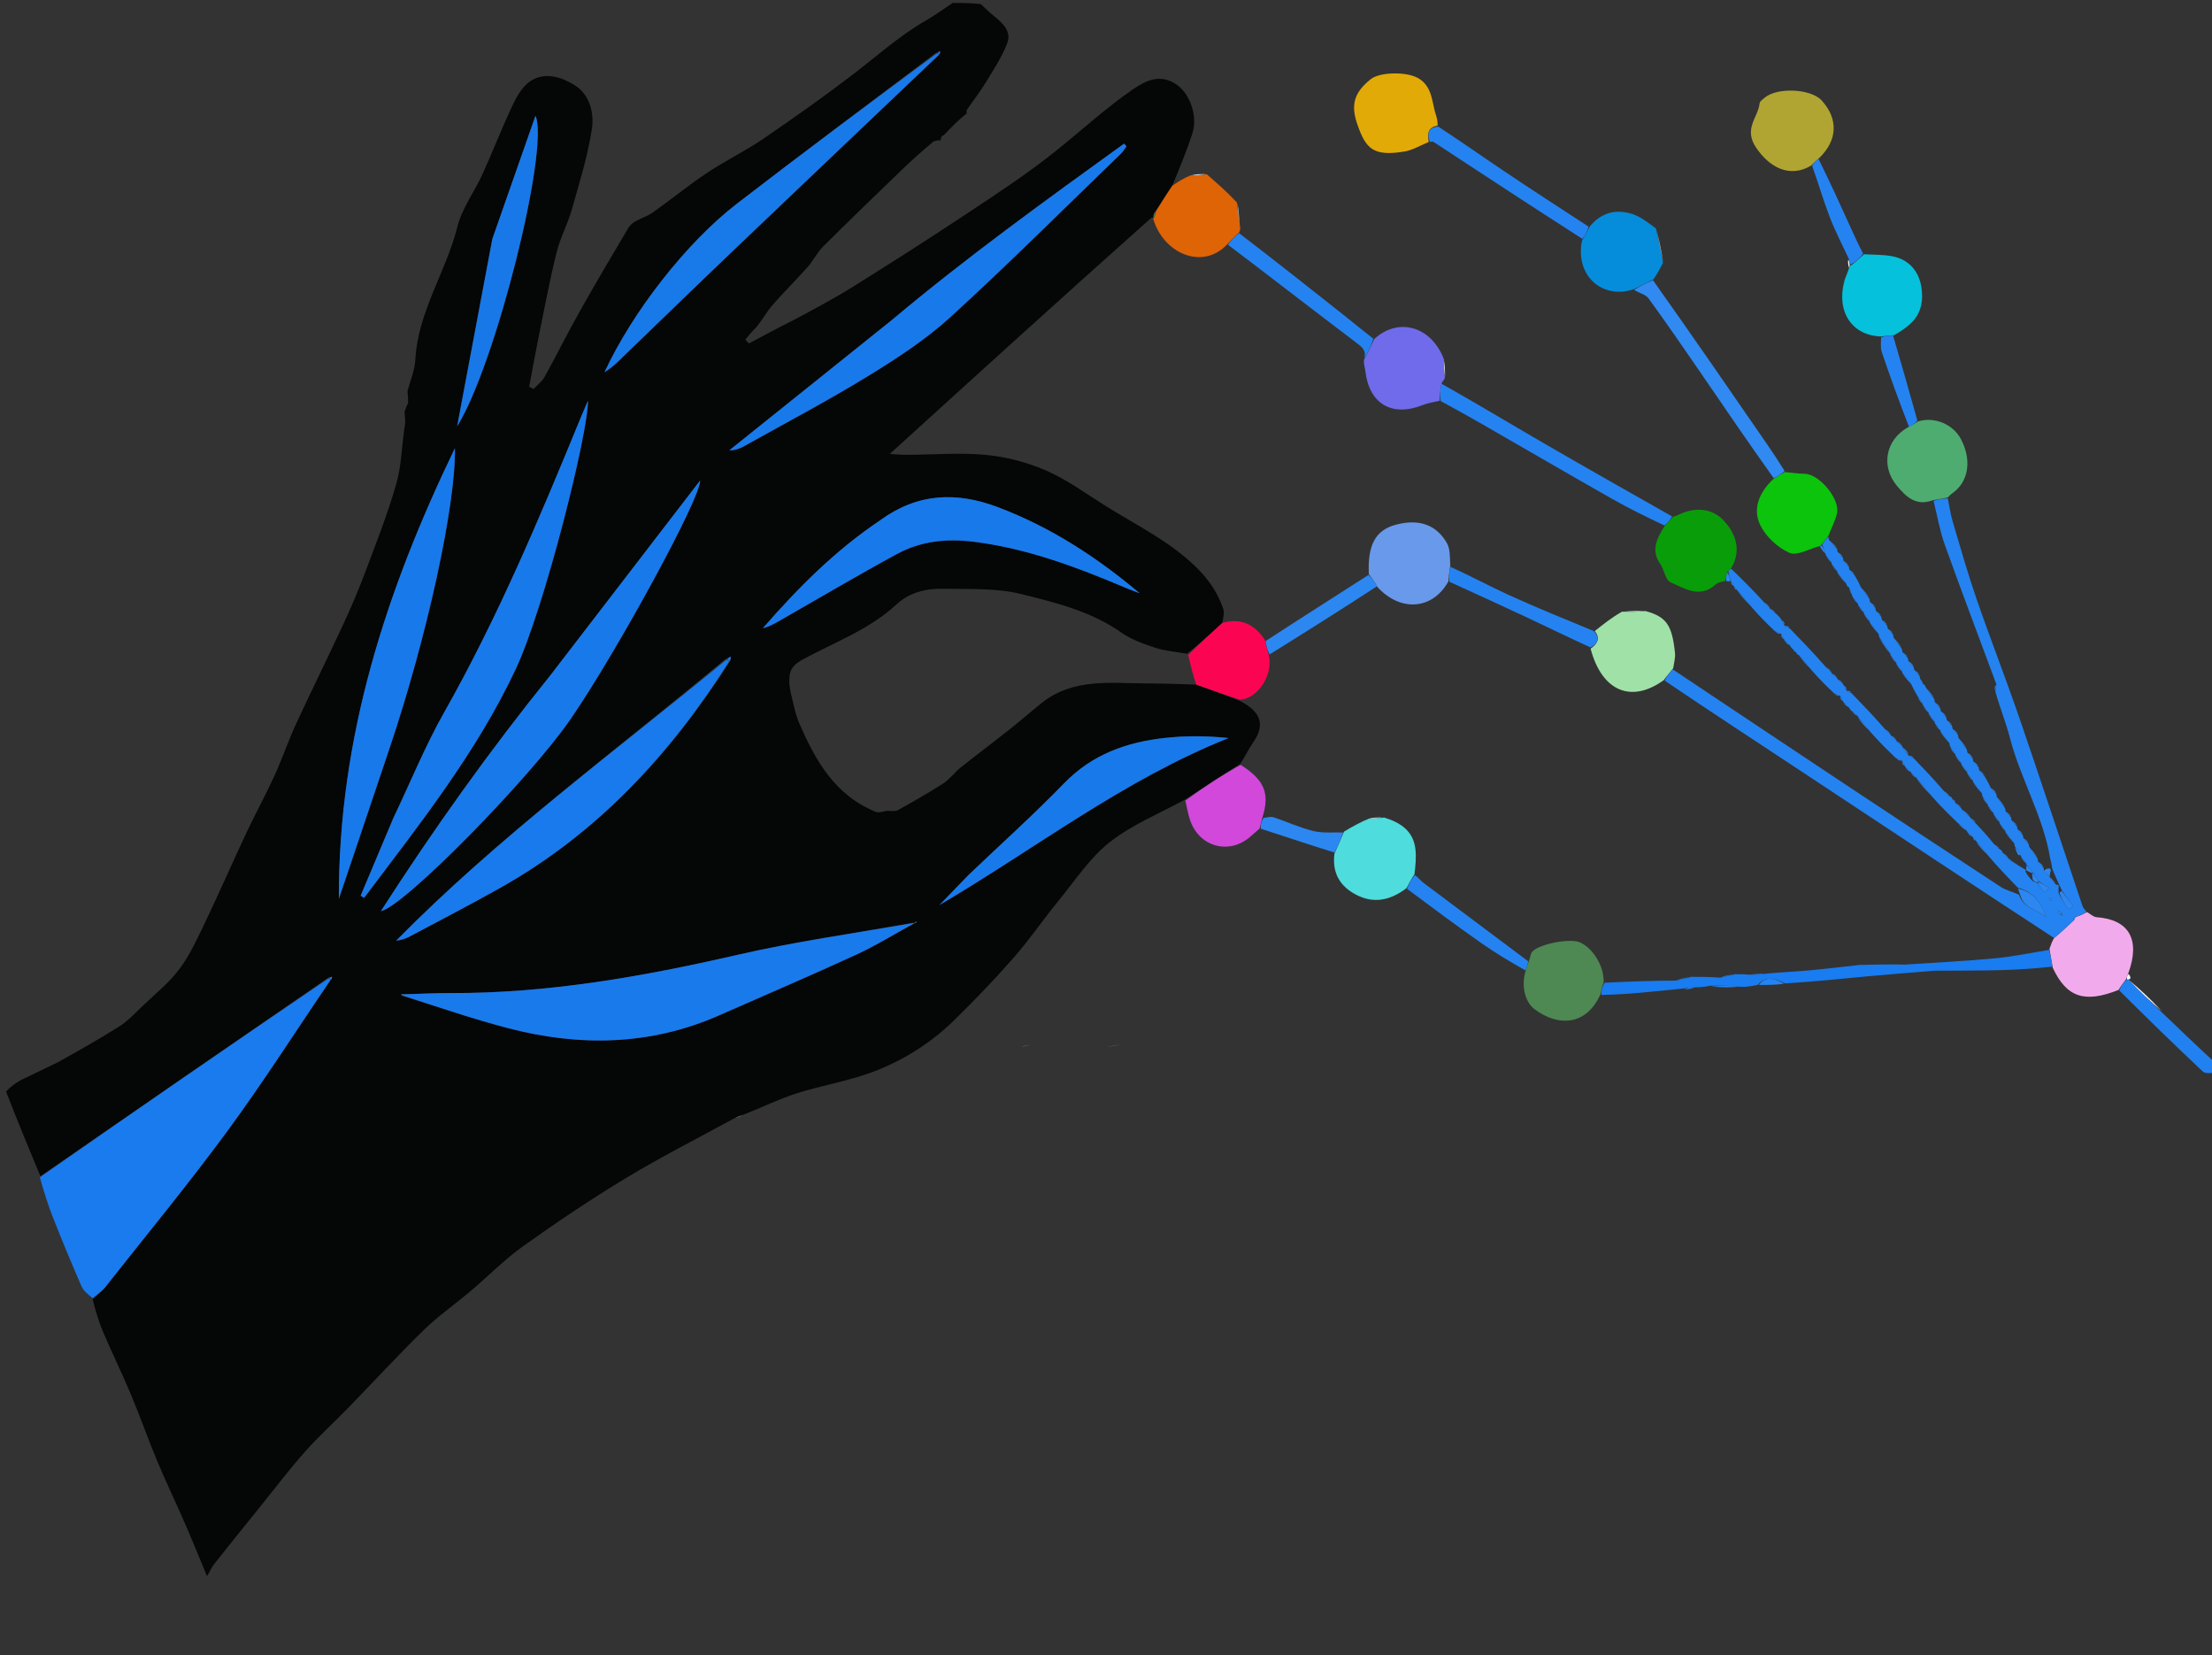 <svg width="750" height="561" viewBox="0 0 750 561" fill="none" xmlns="http://www.w3.org/2000/svg">
<rect x="0" y="0" width="750" height="561" fill="#333333" stroke="none"/>
<g clip-path="url(#clip0_1_2)">
<path d="M401.842 270.988C393.254 275.71 383.909 279.469 376.302 285.441C369.507 290.777 364.519 298.465 358.94 305.283C353.733 311.646 349.081 318.479 343.669 324.652C337.18 332.054 330.339 339.176 323.292 346.05C315.421 353.727 306.083 359.531 295.872 363.371C287.525 366.509 278.544 367.916 270.02 370.642C264.073 372.544 258.424 375.378 251.966 377.889C250.562 378.321 249.833 378.66 249.104 379C236.851 385.704 224.362 392.017 212.411 399.223C200.464 406.426 188.856 414.241 177.489 422.336C171.075 426.903 165.49 432.624 159.452 437.731C154.228 442.149 148.555 446.091 143.675 450.853C134.844 459.472 126.482 468.569 117.874 477.418C113.088 482.339 107.968 486.954 103.421 492.081C98.17 498.001 93.373 504.325 88.399 510.49C83.125 517.026 77.856 523.567 72.636 530.146C71.835 531.154 71.307 532.379 70.194 534.293C67.558 527.971 65.215 522.157 62.715 516.412C59.629 509.321 56.27 502.346 53.288 495.212C50.188 487.794 47.534 480.189 44.428 472.774C41.492 465.76 38.132 458.925 35.135 451.935C33.591 448.334 32.434 444.567 31.427 440.417C33.084 438.734 34.613 437.664 35.721 436.261C49.642 418.63 63.953 401.284 77.245 383.188C89.443 366.581 100.524 349.153 112.333 331.962C112.572 331.586 112.574 331.333 112.576 331.081C112.216 331.165 111.856 331.249 111.185 331.487C78.48 353.992 46.087 376.344 13.694 398.697C9.817 389.374 5.939 380.051 2.06 370.024C3.662 368.237 5.266 367.153 7.214 366.055C11.469 364.058 15.38 362.076 19.64 360.075C26.846 356.026 33.807 352.157 40.513 347.889C43.35 346.083 45.725 343.512 48.182 341.155C52.535 336.981 57.38 333.141 60.925 328.352C64.608 323.376 67.204 317.541 69.902 311.903C74.597 302.091 78.929 292.107 83.558 282.263C86.596 275.802 90.05 269.534 93.02 263.043C95.672 257.249 97.716 251.176 100.383 245.39C105.515 234.257 110.979 223.278 116.141 212.158C118.825 206.377 121.364 200.51 123.605 194.545C127.42 184.387 131.451 174.263 134.409 163.845C136.225 157.448 136.214 150.532 137.349 143.704C137.456 142.325 137.238 141.09 137.177 139.57C137.564 138.47 137.794 137.655 138.35 136.697C138.457 135.327 138.238 134.1 138.165 132.58C139.179 128.852 140.632 125.447 140.815 121.974C141.679 105.67 151.258 92.172 155.101 76.805C156.664 70.558 160.883 65.007 163.609 59.01C167.194 51.124 170.293 43.013 174.025 35.201C175.464 32.189 177.535 28.833 180.258 27.222C185.042 24.392 190.465 26.156 194.76 28.826C200.089 32.138 201.515 38.416 200.657 43.907C199.216 53.133 196.396 62.164 193.83 71.185C192.448 76.048 189.947 80.608 188.733 85.499C186.462 94.647 184.718 103.927 182.836 113.169C181.62 119.139 180.546 125.137 179.408 131.123C179.917 131.368 180.425 131.612 180.933 131.856C182.187 130.509 183.774 129.346 184.638 127.784C188.689 120.465 192.401 112.957 196.499 105.667C201.853 96.144 207.437 86.749 212.987 77.338C213.519 76.437 214.408 75.622 215.321 75.096C217.279 73.968 219.537 73.303 221.36 72.009C227.547 67.618 233.439 62.798 239.744 58.593C245.847 54.523 252.528 51.313 258.585 47.184C268.997 40.086 279.305 32.806 289.309 25.148C297.425 18.936 305.02 12.056 313.954 6.938C317.078 5.148 319.991 2.99 323 1C326.031 1 329.061 1 332.532 1.374C334.234 2.917 335.426 4.172 336.77 5.237C339.84 7.666 343.069 10.546 341.52 14.618C339.676 19.462 336.685 23.896 333.968 28.373C332.162 31.351 329.966 34.093 327.783 37.3C327.681 38.089 327.742 38.519 327.88 38.952C327.957 38.957 327.948 38.803 327.646 38.517C324.87 40.778 322.396 43.325 319.923 45.897C319.925 45.922 319.875 45.922 319.49 45.99C319.009 46.698 318.912 47.339 318.897 47.976C318.978 47.973 318.961 47.812 318.669 47.533C317.895 47.484 317.414 47.714 316.577 47.921C312.793 51.063 309.307 54.168 305.949 57.406C296.97 66.061 287.983 74.711 279.145 83.51C277.08 85.566 275.755 88.347 273.807 90.545C269.957 94.891 265.796 98.964 261.989 103.346C260.042 105.586 258.582 108.25 256.543 110.797C255.022 112.285 253.859 113.698 252.696 115.11C253.108 115.547 253.519 115.984 253.931 116.421C259.107 113.65 264.282 110.878 269.807 108.122C276.54 104.49 283.053 101.049 289.281 97.152C302.041 89.169 314.749 81.094 327.287 72.768C337.581 65.932 347.984 59.161 357.625 51.466C366.464 44.412 374.788 36.713 384.14 30.275C388.784 27.077 393.506 25.041 398.8 28.575C403.571 31.761 406.179 39.496 404.252 45.367C402.32 51.252 399.94 56.991 397.468 62.963C395.427 65.978 393.675 68.823 391.544 71.847C391.088 72.672 391.011 73.319 390.916 73.954C390.9 73.941 390.858 73.927 390.523 73.687C360.915 100.049 331.642 126.651 301.669 153.89C304.056 154.011 305.772 154.18 307.487 154.173C316.479 154.135 325.538 153.36 334.442 154.211C341.347 154.871 348.405 156.754 354.766 159.533C361.721 162.572 368.009 167.176 374.486 171.259C383.964 177.233 394.004 182.127 402.702 189.61C408.409 194.52 412.465 199.659 414.775 206.477C415.215 207.776 414.701 209.397 414.453 211.136C410.474 214.81 406.67 218.217 402.532 221.593C398.683 220.931 395.045 220.674 391.683 219.574C387.712 218.274 383.586 216.803 380.216 214.428C369.899 207.16 357.866 204.246 346.084 201.33C337.796 199.279 328.826 199.774 320.15 199.576C314.253 199.44 308.512 200.657 303.941 204.891C294.818 213.342 283.211 217.604 272.515 223.358C269.437 225.013 267.686 226.599 267.639 230.179C267.527 231.516 267.756 232.747 267.996 234.335C268.97 238.165 269.548 241.806 270.967 245.083C276.485 257.825 283.108 269.716 297.283 275.327C298.267 275.427 299.144 275.22 300.336 274.897C301.891 274.763 303.373 275.185 304.332 274.658C309.59 271.767 314.814 268.788 319.851 265.532C322.043 264.114 323.647 261.821 325.714 260.171C331.198 255.794 336.823 251.593 342.325 247.239C345.984 244.343 349.488 241.252 353.133 238.338C363.951 229.69 376.767 231.647 389.195 231.667C394.555 231.676 399.914 231.883 405.613 232.067C410.651 233.855 415.349 235.576 420.333 237.56C427.695 241.276 429.013 245.82 424.867 251.712C423.286 253.959 422.162 256.528 420.473 258.959C414.025 262.975 407.933 266.982 401.842 270.988ZM317.186 18.01C294.744 34.993 272.196 51.837 249.896 69.004C232.786 82.176 214.401 105.743 204.958 126.181C206.587 125.173 208.073 123.989 209.435 122.678C222.274 110.325 235.038 97.894 247.926 85.593C271.41 63.178 294.964 40.837 318.801 18.051C318.758 17.803 318.715 17.555 318.671 17.307C318.399 17.486 318.126 17.666 317.186 18.01ZM245.784 223.542C208.286 254.863 168.802 283.858 134.314 318.859C135.986 318.662 137.511 318.191 138.895 317.455C149.167 311.992 159.506 306.644 169.648 300.945C202.515 282.475 227.281 255.763 247.697 223.885C247.728 223.437 247.76 222.99 247.791 222.543C247.321 222.77 246.851 222.996 245.784 223.542ZM309.151 312.831C289.387 316.397 269.45 319.208 249.899 323.699C217.905 331.048 185.793 336.718 152.85 336.628C147.216 336.613 141.581 336.931 135.878 336.948L135.8 336.882C135.8 336.882 136.007 337.031 136.413 337.617C148.319 341.27 160.117 345.337 172.155 348.487C196.48 354.852 220.546 354.456 243.936 344.133C259.438 337.291 275.026 330.636 290.417 323.553C297.128 320.464 303.444 316.514 310.311 312.921C310.498 312.794 310.685 312.668 310.872 312.542C310.751 312.499 310.564 312.385 310.52 312.426C310.327 312.603 310.176 312.824 309.151 312.831ZM186.53 229.013C165.961 254.505 146.96 281.118 129.131 308.853C136.848 307.432 179.613 263.947 193.594 243.564C209.223 220.779 237.611 168.786 237.377 162.88C220.431 184.923 203.7 206.686 186.53 229.013ZM133.193 277.646C129.554 286.305 125.915 294.963 122.276 303.621C122.669 303.863 123.062 304.105 123.454 304.347C142.138 279.533 161.545 255.186 174.883 226.765C184.608 206.043 199.539 146.532 199.343 135.833C198.382 138.085 197.658 139.724 196.979 141.381C183.021 175.423 168.788 209.312 150.616 241.432C144.159 252.844 139.194 265.101 133.193 277.646ZM132.044 253.668C144.761 216.077 154.572 171.228 154.244 151.905C131.022 200.032 114.727 249.719 114.893 304.693C120.736 287.384 126.297 270.911 132.044 253.668ZM302.162 108.678C283.87 123.332 265.578 137.987 247.286 152.641C249.185 152.678 250.804 152.075 252.294 151.242C266.382 143.364 280.688 135.837 294.44 127.409C304.18 121.44 313.933 115.081 322.33 107.416C342.002 89.458 360.866 70.615 380.037 52.109C380.785 51.387 381.32 50.444 381.955 49.604C381.68 49.298 381.406 48.992 381.131 48.686C354.522 67.903 327.879 87.075 302.162 108.678ZM298.11 176.581C283.087 186.658 270.487 199.363 258.623 212.972C260.605 212.477 262.292 211.568 263.956 210.619C277.375 202.966 290.671 195.089 304.248 187.73C312.188 183.426 320.882 182.504 329.936 183.613C348.326 185.866 365.37 192.351 382.242 199.499C383.62 200.083 385.036 200.577 386.435 201.112C371.86 188.829 356.2 178.682 338.455 171.956C324.407 166.632 311.139 167.048 298.11 176.581ZM328.237 296.736C324.992 300.094 321.746 303.451 318.5 306.809C350.976 287.717 380.963 264.379 416.557 250.173C409.191 249.406 402.085 249.364 395.067 250.127C382.062 251.541 370.33 255.681 360.807 265.5C350.505 276.122 339.463 286.026 328.237 296.736ZM166.853 81.322C162.901 102.388 158.948 123.455 154.995 144.521C168.135 123.434 186.367 50.185 181.563 39.243C176.515 53.604 171.782 67.069 166.853 81.322Z" fill="#050606"/>
<path d="M732.789 342.965C738.64 348.576 744.491 354.186 750.671 359.899C751 361.067 751 362.133 751 363.6C749.599 363.758 747.733 364.01 746.868 363.197C737.432 354.329 728.152 345.295 718.574 335.754C719.17 334.107 720.021 333.011 721.169 331.997C721.668 332.044 721.87 332.01 722.073 331.977C722.073 331.977 722.007 331.993 721.952 332.319C725.528 336.086 729.159 339.525 732.789 342.965Z" fill="#2281F0"/>
<path d="M112.097 332.086C100.524 349.153 89.443 366.581 77.245 383.188C63.953 401.284 49.642 418.63 35.721 436.261C34.613 437.664 33.084 438.734 31.424 440.056C29.931 438.809 28.35 437.647 27.67 436.092C24.299 428.378 21.079 420.594 17.983 412.765C16.254 408.393 14.869 403.885 13.511 399.067C46.087 376.344 78.48 353.992 111.321 331.686C111.768 331.733 112.097 332.086 112.097 332.086Z" fill="#197BEE"/>
<path d="M476.927 301.019C471.572 305.129 465.834 306.533 459.597 303.178C454.359 300.362 451.651 295.99 452.442 289.409C453.714 286.673 454.596 284.437 455.717 281.888C458.66 280.109 461.364 278.642 464.281 277.439C465.973 277.527 467.452 277.351 469.296 277.122C475.051 278.858 479.292 281.834 479.929 287.982C480.214 290.73 479.93 293.537 479.586 296.387C478.487 297.977 477.707 299.498 476.927 301.019Z" fill="#4EDCDC"/>
<path d="M720.872 331.916C720.021 333.011 719.17 334.107 718.333 335.542C706.887 340.13 700.667 338.137 696 328.016C695.599 325.538 695.196 323.763 694.894 321.648C695.378 320.211 695.761 319.116 696.473 317.964C698.878 315.964 700.954 314.021 703.228 311.868C703.503 311.291 703.581 310.923 704.017 310.743C705.454 310.338 706.532 309.744 707.61 309.151C708.701 309.761 709.759 310.828 710.888 310.909C721.72 311.694 725.796 318.323 721.68 329.761C721.211 330.871 721.041 331.393 720.872 331.916Z" fill="#F1ABEC"/>
<path d="M542.663 336.982C537.899 347.758 528.289 348.073 520.304 342.096C517.301 339.847 515.639 334.612 517.233 329.268C517.733 327.758 517.961 326.821 518.426 325.633C518.929 324.438 518.916 323.236 519.509 322.595C521.966 319.945 532.257 318.001 535.578 319.386C540.031 321.244 544.001 327.564 543.717 333.055C543.158 334.51 542.911 335.746 542.663 336.982Z" fill="#4E8853"/>
<path d="M401.903 271.388C407.933 266.982 414.025 262.975 420.652 259.266C428.81 264.424 430.636 269.006 427.979 277.281C427.587 278.681 427.337 279.77 427.088 280.858C425.968 281.833 424.857 282.819 423.726 283.782C416.582 289.859 406.532 286.998 403.496 277.969C402.822 275.964 402.467 273.852 401.903 271.388Z" fill="#D148DB"/>
<path d="M542.925 337.261C542.911 335.746 543.158 334.51 544.127 333.116C552.579 332.694 560.311 332.428 568.295 332.4C570.029 332.148 571.511 331.658 573.371 331.123C576.849 331.106 579.948 331.134 583.298 331.399C585.034 331.148 586.519 330.66 588.335 330.228C590.122 330.247 591.577 330.21 593.293 330.414C595.354 330.491 597.155 330.326 599.303 329.988C604.067 329.544 608.494 329.376 612.9 328.981C618.605 328.469 624.293 327.775 630.447 327.086C634.942 326.961 638.979 326.909 643.447 326.91C644.545 326.968 645.213 327.015 645.876 326.971C656.074 326.292 666.289 325.796 676.462 324.84C682.607 324.261 688.685 322.963 694.794 321.988C695.196 323.763 695.599 325.538 695.926 327.661C689.947 328.302 684.047 328.704 678.14 328.856C671.024 329.039 663.903 329.008 655.962 329.049C647.678 329.681 640.216 330.334 632.754 330.987C623.771 331.867 614.787 332.748 605.313 333.353C601.748 331.725 598.691 330.598 596.007 333.83C594.269 334.204 592.532 334.578 590.306 334.514C586.53 334.088 583.243 334.1 579.957 334.113C578.539 334.394 577.121 334.675 575.101 334.657C573.308 334.591 572.117 334.825 570.926 335.059C566.26 335.524 561.598 336.026 556.928 336.444C552.352 336.853 547.768 337.178 542.925 337.261Z" fill="#197CF0"/>
<path d="M518.19 325.884C517.961 326.821 517.733 327.758 517.238 328.944C512.073 326.047 507.062 323.064 502.304 319.721C493.878 313.801 485.606 307.663 477.099 301.318C477.707 299.498 478.487 297.977 479.778 296.641C481.041 297.624 481.698 298.551 482.563 299.201C494.421 308.118 506.309 316.996 518.19 325.884Z" fill="#2483F1"/>
<path d="M427.494 280.912C427.337 279.77 427.587 278.681 428.374 277.292C429.908 276.998 430.989 276.753 431.886 277.054C436.388 278.566 440.753 280.594 445.344 281.701C448.575 282.48 452.091 282.076 455.479 282.2C454.596 284.437 453.714 286.673 452.505 289C444.086 286.382 435.994 283.673 427.494 280.912Z" fill="#2C87F1"/>
<path d="M580.16 334.397C583.243 334.1 586.53 334.088 589.924 334.449C586.809 334.775 583.586 334.728 580.16 334.397Z" fill="#2583F1"/>
<path d="M596.367 333.876C598.691 330.598 601.748 331.725 604.929 333.449C602.266 333.854 599.496 333.887 596.367 333.876Z" fill="#2583F1"/>
<path d="M571.109 335.34C572.117 334.825 573.308 334.591 574.734 334.591C573.743 335.091 572.518 335.356 571.109 335.34Z" fill="#2583F1"/>
<path d="M380.066 354.072C378.945 354.36 377.409 354.643 375.474 354.87C376.601 354.565 378.126 354.316 380.066 354.072Z" fill="#47704C"/>
<path d="M249.422 378.998C249.833 378.66 250.562 378.321 251.629 378.041C251.225 378.399 250.483 378.698 249.422 378.998Z" fill="#47704C"/>
<path d="M349.113 354.081C348.591 354.364 347.7 354.644 346.44 354.87C346.962 354.569 347.853 354.323 349.113 354.081Z" fill="#47704C"/>
<path d="M309.939 312.955C303.444 316.514 297.128 320.464 290.417 323.553C275.026 330.636 259.438 337.291 243.936 344.133C220.546 354.456 196.48 354.852 172.155 348.487C160.117 345.337 148.319 341.27 136.19 337.335C135.967 337.053 135.946 337.095 135.946 337.095C141.581 336.931 147.216 336.613 152.85 336.628C185.793 336.718 217.905 331.048 249.899 323.699C269.45 319.208 289.387 316.397 309.565 312.91C309.979 312.988 309.939 312.955 309.939 312.955Z" fill="#197AEC"/>
<path d="M186.75 228.731C203.7 206.686 220.431 184.923 237.376 162.88C237.611 168.786 209.223 220.779 193.594 243.564C179.613 263.947 136.848 307.432 129.131 308.853C146.96 281.118 165.961 254.505 186.75 228.731Z" fill="#1879EB"/>
<path d="M133.371 277.309C139.194 265.101 144.159 252.844 150.616 241.432C168.788 209.312 183.021 175.423 196.979 141.381C197.658 139.724 198.382 138.085 199.343 135.833C199.539 146.532 184.608 206.043 174.883 226.765C161.545 255.186 142.138 279.533 123.454 304.347C123.062 304.105 122.669 303.863 122.276 303.621C125.915 294.963 129.554 286.305 133.371 277.309Z" fill="#1879EA"/>
<path d="M131.951 254.053C126.297 270.911 120.736 287.384 114.893 304.693C114.727 249.719 131.022 200.032 154.244 151.905C154.572 171.228 144.761 216.077 131.951 254.053Z" fill="#1879EB"/>
<path d="M247.218 224.196C227.281 255.763 202.515 282.475 169.648 300.945C159.506 306.644 149.167 311.992 138.895 317.455C137.511 318.191 135.986 318.662 134.314 318.859C168.802 283.858 208.286 254.863 246.278 223.638C246.92 223.888 247.069 224.042 247.218 224.196Z" fill="#187AEC"/>
<path d="M302.43 108.443C327.879 87.075 354.522 67.903 381.131 48.686C381.406 48.992 381.68 49.298 381.955 49.604C381.32 50.444 380.785 51.387 380.037 52.109C360.866 70.615 342.002 89.458 322.33 107.416C313.933 115.081 304.18 121.44 294.44 127.409C280.688 135.837 266.382 143.364 252.294 151.242C250.804 152.075 249.185 152.678 247.286 152.641C265.578 137.987 283.87 123.332 302.43 108.443Z" fill="#1879EA"/>
<path d="M298.408 176.373C311.139 167.048 324.407 166.632 338.455 171.956C356.2 178.682 371.86 188.829 386.435 201.112C385.036 200.577 383.62 200.083 382.242 199.499C365.37 192.351 348.326 185.866 329.936 183.613C320.882 182.504 312.188 183.426 304.248 187.73C290.671 195.089 277.375 202.966 263.956 210.619C262.292 211.568 260.605 212.477 258.623 212.972C270.487 199.363 283.087 186.658 298.408 176.373Z" fill="#1879EB"/>
<path d="M318.489 18.465C294.964 40.837 271.41 63.178 247.926 85.593C235.038 97.894 222.274 110.325 209.435 122.678C208.073 123.989 206.587 125.173 204.958 126.181C214.401 105.743 232.786 82.176 249.896 69.004C272.196 51.837 294.744 34.993 317.675 18.086C318.165 18.162 318.489 18.465 318.489 18.465Z" fill="#1879E9"/>
<path d="M328.49 296.489C339.463 286.026 350.505 276.122 360.807 265.5C370.33 255.681 382.062 251.541 395.067 250.127C402.085 249.364 409.191 249.406 416.557 250.173C380.963 264.379 350.976 287.717 318.5 306.809C321.746 303.451 324.992 300.094 328.49 296.489Z" fill="#1879EA"/>
<path d="M166.951 80.928C171.782 67.069 176.515 53.604 181.563 39.243C186.367 50.185 168.135 123.434 154.995 144.521C158.948 123.455 162.901 102.388 166.951 80.928Z" fill="#1878E8"/>
<path d="M416.011 82.916C407.674 91.683 394.498 85.917 391.036 74.255C390.858 73.927 390.9 73.941 391.21 73.905C391.654 73.136 391.788 72.403 391.922 71.669C393.675 68.823 395.427 65.978 397.468 62.963C399.566 61.567 401.375 60.341 403.704 59.436C405.865 59.523 407.508 59.288 409.15 59.054C412.629 62.084 416.109 65.115 419.4 68.659C419.638 71.799 420.064 74.424 420.49 77.05C420.503 77.578 420.517 78.106 420.118 78.814C418.474 80.301 417.243 81.609 416.011 82.916Z" fill="#DE6406"/>
<path d="M405.613 232.067C404.48 228.792 403.688 225.583 402.88 221.999C406.67 218.217 410.474 214.81 414.453 211.136C420.618 209.445 425.291 211.423 428.921 217.026C429.402 219.115 429.779 220.543 430.155 221.971C431.815 228.432 426.807 236.611 420.503 237.207C415.349 235.576 410.651 233.855 405.613 232.067Z" fill="#FB0553"/>
<path d="M391.544 71.847C391.788 72.403 391.654 73.136 391.226 73.918C391.011 73.319 391.088 72.672 391.544 71.847Z" fill="#47704C"/>
<path d="M309.994 313.009C310.176 312.824 310.327 312.603 310.52 312.426C310.564 312.385 310.751 312.499 310.872 312.542C310.685 312.668 310.498 312.794 310.125 312.938C309.939 312.955 309.979 312.988 309.994 313.009Z" fill="#197AEC"/>
<path d="M246.576 223.478C246.851 222.996 247.321 222.77 247.791 222.543C247.76 222.99 247.728 223.437 247.457 224.04C247.069 224.042 246.92 223.888 246.576 223.478Z" fill="#187AEC"/>
<path d="M318.009 18.004C318.126 17.666 318.399 17.486 318.671 17.307C318.715 17.555 318.758 17.803 318.645 18.258C318.489 18.465 318.165 18.162 318.009 18.004Z" fill="#1879E9"/>
<path d="M111.632 331.533C111.856 331.249 112.216 331.165 112.576 331.081C112.574 331.333 112.572 331.586 112.333 331.962C112.097 332.086 111.768 331.733 111.632 331.533Z" fill="#197BEE"/>
<path d="M135.987 337.042C136.007 337.031 135.8 336.882 135.8 336.882C135.8 336.882 135.878 336.948 135.912 337.022C135.946 337.095 135.967 337.053 135.987 337.042Z" fill="#197AEC"/>
<path d="M663.889 279.039C661.009 276.258 658.128 273.478 655.11 270.028C653.304 267.59 651.637 265.821 649.969 264.052C649.969 264.052 649.99 264.01 649.948 263.698C649.271 262.944 648.637 262.503 648.003 262.062C648.003 262.062 647.948 262.051 647.926 261.706C647.278 260.931 646.653 260.501 646.028 260.071C646.028 260.071 645.938 260.055 645.94 259.715C645.605 258.94 645.268 258.504 644.931 258.069C644.931 258.069 645 258.004 644.813 257.766C644.047 257.365 643.469 257.202 642.89 257.039C640.011 254.26 637.132 251.481 634.114 248.032C632.637 245.926 631.298 244.489 629.96 243.052C629.96 243.052 629.997 243.017 629.948 242.696C629.243 241.941 628.587 241.508 627.931 241.075C627.657 240.885 627.384 240.695 627.007 239.954C626.284 238.96 625.665 238.518 625.046 238.076C625.046 238.076 624.936 238.06 624.938 237.712C624.603 236.932 624.267 236.5 623.93 236.068C623.93 236.068 623.998 236.003 623.812 235.766C623.047 235.365 622.469 235.202 621.89 235.039C619.344 232.592 616.798 230.146 614.114 227.03C612.617 224.921 611.258 223.483 609.899 222.044C609.572 221.98 609.314 221.81 608.948 221.076C608.492 220.441 608.213 220.264 607.935 220.087C607.66 219.894 607.386 219.701 607.007 218.955C606.284 217.96 605.665 217.518 605.046 217.076C605.046 217.076 604.936 217.06 604.938 216.712C604.603 215.932 604.267 215.5 603.93 215.068C603.93 215.068 603.998 215.003 603.812 214.766C603.047 214.366 602.469 214.202 601.89 214.039C599.344 211.593 596.798 209.147 594.115 206.032C592.308 203.593 590.638 201.822 588.969 200.052C588.969 200.052 589.001 200.016 588.89 199.802C588.593 199.305 588.334 199.129 588.002 199.06C588.002 199.06 587.947 199.048 587.942 198.719C587.577 197.965 587.217 197.54 586.858 197.115C586.858 197.115 586.969 197.142 586.84 196.81C586.442 195.607 586.171 194.735 585.986 193.607C586.368 193.15 586.665 192.952 586.961 192.753C590.555 196.268 594.15 199.782 597.918 203.926C598.741 205.02 599.389 205.485 600.037 205.95C600.037 205.95 600.005 205.995 600.052 206.309C600.759 207.059 601.417 207.495 602.076 207.931C602.666 208.43 603.256 208.929 603.954 209.995C604.402 211.018 604.74 211.474 605.079 211.929C605.079 211.929 605 211.961 605.157 212.193C605.821 212.622 606.327 212.818 606.833 213.015C610.804 217.109 614.774 221.202 618.917 225.925C619.738 227.019 620.385 227.484 621.032 227.949C621.032 227.949 621.01 227.991 621.052 228.303C621.729 229.056 622.363 229.497 622.997 229.938C622.997 229.938 623.052 229.949 623.074 230.294C623.722 231.069 624.347 231.499 624.972 231.929C624.972 231.929 625.062 231.945 625.06 232.285C625.395 233.06 625.732 233.496 626.069 233.931C626.069 233.931 626 234 626.157 234.218C626.82 234.63 627.326 234.824 627.831 235.019C631.469 238.778 635.106 242.537 638.918 246.925C639.74 248.019 640.389 248.485 641.037 248.95C641.037 248.95 641.005 248.996 641.049 249.303C641.728 250.053 642.363 250.495 642.997 250.938C642.997 250.938 643.052 250.949 643.075 251.294C643.723 252.07 644.348 252.5 644.974 252.93C644.974 252.93 645.061 252.945 645.064 253.309C645.734 254.423 646.399 255.174 647.065 255.925C647.065 255.925 646.999 255.995 647.156 256.215C647.82 256.629 648.326 256.824 648.832 257.018C652.136 260.444 655.44 263.87 658.92 267.931C659.764 269.029 660.433 269.492 661.101 269.956C661.428 270.02 661.686 270.19 662.043 270.92C662.394 271.673 662.656 271.862 662.998 271.94C662.998 271.94 663.052 271.951 663.074 272.296C663.723 273.07 664.348 273.5 664.974 273.93C664.974 273.93 665.06 273.944 665.071 274.323C666.037 275.442 666.992 276.183 667.947 276.924C667.947 276.924 668.063 276.936 668.076 277.298C668.67 278.112 669.25 278.564 669.831 279.016C671.807 281.113 673.782 283.21 675.933 285.939C676.777 287.035 677.446 287.498 678.115 287.962C678.437 288.02 678.689 288.184 678.982 289.005C679.744 290.022 680.396 290.488 681.048 290.954C681.048 290.954 681.016 291.004 681.131 291.212C681.532 291.599 681.818 291.778 682.104 291.957C682.104 291.957 682.445 291.987 682.774 292.339C684.422 293.465 685.742 294.238 687.046 294.986C687.031 294.961 686.971 294.965 686.654 295.249C687.234 296.543 688.13 297.552 689.229 298.699C689.906 298.952 690.38 299.068 690.925 299.494C691.698 300.717 692.399 301.63 693.101 302.542C693.691 302.001 694.282 301.459 694.872 300.918C693.619 300.245 692.365 299.572 691.071 298.564C690.401 297.443 689.773 296.657 689.093 295.532C688.362 294.461 687.684 293.729 687.002 292.999C687 293 687.003 292.995 687 292.645C686.354 291.52 685.71 290.745 685.034 289.98C685.002 289.991 685.034 289.931 685.025 289.593C684.403 288.495 683.79 287.735 683.177 286.974C683.177 286.974 683.034 286.544 682.983 285.964C681.931 284.27 680.931 283.156 679.93 282.043C679.93 282.043 679.996 282.004 679.984 281.674C679.297 280.577 678.622 279.811 677.947 279.044C677.947 279.044 678 279 677.988 278.666C677.306 277.571 676.637 276.81 675.967 276.049C675.967 276.049 675.99 276.009 675.984 275.664C675.316 274.566 674.655 273.812 673.995 273.059C673.995 273.059 673.952 273.044 673.966 272.68C673.38 271.536 672.779 270.755 672.177 269.974C672.177 269.974 672.034 269.544 671.983 268.964C670.932 267.27 669.931 266.156 668.931 265.042C668.931 265.042 668.996 265.004 668.984 264.673C668.297 263.577 667.622 262.811 666.947 262.044C666.947 262.044 667 262 666.988 261.666C666.307 260.571 665.637 259.81 664.967 259.05C664.967 259.05 664.99 259.009 664.984 258.664C664.316 257.566 663.655 256.812 662.995 256.059C662.995 256.059 662.952 256.044 662.966 255.68C662.38 254.536 661.778 253.755 661.177 252.975C661.177 252.975 661.034 252.544 660.983 251.964C659.931 250.27 658.931 249.156 657.93 248.042C657.93 248.042 657.996 248.004 657.984 247.673C657.295 246.576 656.619 245.81 655.942 245.043C655.942 245.043 656 245.001 655.988 244.669C655.306 243.574 654.636 242.812 653.967 242.049C653.967 242.049 653.99 242.009 653.984 241.663C653.312 240.563 652.647 239.809 651.982 239.054C651.982 239.054 651.97 239.028 651.975 238.678C651.377 237.546 650.775 236.764 650.172 235.981C649.525 234.877 648.878 233.773 648.08 232.02C646.93 230.261 645.932 229.152 644.934 228.042C644.934 228.042 644.997 228.002 644.985 227.672C644.3 226.576 643.628 225.811 642.955 225.046C642.955 225.046 643 225 642.989 224.663C642.313 223.569 641.647 222.812 640.982 222.054C640.982 222.054 640.97 222.028 640.974 221.654C639.714 219.509 638.449 217.739 637.185 215.968C637.185 215.968 637.035 215.532 636.982 214.951C635.93 213.261 634.932 212.152 633.934 211.042C633.934 211.042 633.997 211.002 633.985 210.672C633.3 209.576 632.628 208.811 631.955 208.046C631.955 208.046 632 208 631.989 207.663C631.313 206.569 630.647 205.812 629.982 205.054C629.982 205.054 629.97 205.028 629.974 204.667C629.316 203.558 628.655 202.808 627.995 202.059C627.995 202.059 627.951 202.043 627.968 201.677C627.618 200.554 627.252 199.796 626.886 199.037C626.557 198.973 626.3 198.801 626.022 197.946C624.933 196.262 623.938 195.153 622.943 194.044C622.943 194.044 623 194.001 622.988 193.668C622.304 192.572 621.631 191.81 620.958 191.047C620.958 191.047 620.998 191.002 620.986 190.663C620.308 189.567 619.641 188.809 618.974 188.052C618.974 188.052 618.981 188.018 618.98 187.658C618.581 186.489 618.183 185.681 617.816 184.543C618.519 183.426 619.191 182.639 619.862 181.851C619.889 182.025 619.915 182.199 620.09 182.942C621.105 184.341 621.971 185.171 622.838 186.001C622.838 186.001 622.969 186.438 623.022 186.982C623.662 188.02 624.248 188.514 624.834 189.009C624.834 189.009 624.967 189.442 625.021 189.984C625.661 191.022 626.247 191.518 626.832 192.013C626.832 192.013 626.966 192.445 627.019 192.987C627.657 194.026 628.242 194.523 628.828 195.02C629.475 196.123 630.122 197.227 630.918 198.97C631.991 200.739 632.915 201.867 633.839 202.996C633.839 202.996 633.971 203.436 634.025 203.982C634.664 205.021 635.249 205.515 635.834 206.009C635.834 206.009 635.966 206.442 636.02 206.985C636.658 208.024 637.244 208.52 637.829 209.017C637.829 209.017 637.965 209.446 638.018 209.987C638.657 211.026 639.242 211.523 639.828 212.02C639.828 212.02 639.967 212.452 640.019 212.993C640.655 214.032 641.239 214.529 641.823 215.026C641.823 215.026 641.966 215.456 642.015 216.027C642.989 217.729 643.914 218.861 644.84 219.993C644.84 219.993 644.973 220.437 645.028 220.983C645.668 222.02 646.253 222.511 646.837 223.001C646.837 223.001 646.969 223.438 647.022 223.982C647.662 225.02 648.248 225.515 648.834 226.009C648.834 226.009 648.966 226.442 649.02 226.985C649.658 228.025 650.243 228.523 650.828 229.02C650.828 229.02 650.967 229.452 651.01 229.994C651.409 231.014 651.765 231.493 652.12 231.971C652.446 232.027 652.7 232.193 652.973 233.033C653.989 234.73 654.914 235.864 655.839 236.997C655.839 236.997 655.972 237.438 656.028 237.984C656.668 239.02 657.253 239.511 657.837 240.001C657.837 240.001 657.968 240.438 658.022 240.982C658.662 242.02 659.248 242.515 659.834 243.009C659.834 243.009 659.966 243.442 660.02 243.985C660.658 245.024 661.244 245.521 661.829 246.017C661.829 246.017 661.966 246.448 662.018 246.99C662.654 248.03 663.239 248.528 663.823 249.026C663.823 249.026 663.966 249.456 664.015 250.027C664.989 251.729 665.914 252.862 666.84 253.994C666.84 253.994 666.972 254.437 667.028 254.983C667.668 256.02 668.252 256.511 668.837 257.002C668.837 257.002 668.968 257.438 669.021 257.982C669.661 259.02 670.248 259.514 670.834 260.009C670.834 260.009 670.966 260.442 671.02 260.985C671.658 262.024 672.244 262.52 672.829 263.017C673.478 264.117 674.128 265.217 674.924 266.927C675.652 268.035 676.233 268.534 676.813 269.032C676.813 269.032 676.965 269.467 677.016 270.039C677.991 271.739 678.915 272.867 679.839 273.996C679.839 273.996 679.971 274.436 680.025 274.982C680.664 276.021 681.249 276.515 681.834 277.009C681.834 277.009 681.966 277.442 682.02 277.985C682.658 279.024 683.244 279.52 683.829 280.017C683.829 280.017 683.965 280.446 684.018 280.987C684.657 282.026 685.242 282.523 685.828 283.02C685.828 283.02 685.967 283.453 686.019 283.995C686.652 285.035 687.233 285.534 687.813 286.032C687.813 286.032 687.965 286.467 688.016 287.039C688.991 288.74 689.914 289.87 690.838 291.001C690.838 291.001 690.969 291.437 691.022 291.982C691.662 293.02 692.248 293.514 692.834 294.009C692.834 294.009 692.966 294.44 693.025 294.993C693.714 296.036 694.343 296.525 694.985 297.009C694.999 297.005 694.985 297.027 694.991 297.376C695.649 298.45 696.301 299.175 697.255 299.926C697.758 299.938 697.959 299.924 698.032 300.209C697.932 301.166 697.962 301.823 698.002 302.822C699.095 304.877 700.177 306.59 701.259 308.303C701.824 307.9 702.389 307.497 702.954 307.094C701.637 305.399 700.32 303.705 699.027 301.699C698.729 300.913 698.406 300.44 698.038 299.581C697.24 297.703 696.487 296.209 695.812 294.314C695.642 292.963 695.396 292.014 695.149 291.064C692.778 276.687 685.101 264.08 681.48 250.104C680.126 244.879 678.054 239.839 676.517 234.313C676.781 233.257 676.837 232.604 676.893 231.951C671.047 216.212 665.091 200.513 659.422 184.711C657.752 180.06 656.892 175.118 655.603 169.786C657.168 169.155 658.79 169.048 660.412 168.941C660.96 171.577 661.327 174.266 662.09 176.839C664.701 185.632 667.209 194.468 670.202 203.134C674.907 216.756 680.166 230.188 684.845 243.818C692.078 264.885 699.016 286.053 706.109 307.168C706.309 307.763 706.846 308.244 707.418 308.965C706.532 309.744 705.454 310.338 703.848 310.737C703.223 311.055 703.127 311.566 703.031 312.078C700.954 314.021 698.878 315.964 696.473 317.964C667.838 299.264 639.546 280.485 611.218 261.76C595.748 251.534 580.217 241.4 564.41 230.705C565.13 229.096 566.154 228.006 567.179 226.917C586.64 239.888 606.081 252.89 625.568 265.823C643.132 277.48 660.727 289.09 678.369 300.63C680.076 301.746 682.208 302.213 684.551 303.285C686.161 308.112 690.96 308.288 693.769 310.922C692.194 306.018 689.437 302.302 684.225 300.945C680.901 297.53 677.577 294.116 674.114 290.032C672.639 287.926 671.301 286.49 669.964 285.054C669.964 285.054 669.998 285.027 669.888 284.806C669.592 284.303 669.333 284.128 669.002 284.06C669.002 284.06 668.948 284.049 668.926 283.704C668.277 282.93 667.652 282.5 667.026 282.07C667.026 282.07 666.939 282.056 666.926 281.668C665.905 280.533 664.897 279.786 663.889 279.039ZM699.102 310.288C699.189 310.335 699.276 310.382 699.363 310.428C699.248 310.281 699.132 310.134 698.97 309.484C698.66 309.227 698.351 308.969 698.041 308.712C697.912 308.989 697.783 309.266 697.654 309.543C698.098 309.701 698.542 309.86 699.102 310.288ZM695.375 304.338C695.119 304.414 694.863 304.49 694.607 304.566C694.884 304.85 695.161 305.133 695.439 305.417C695.521 305.163 695.603 304.908 695.375 304.338Z" fill="#2483F1"/>
<path d="M484.393 48.147C481.633 49.257 478.962 50.911 476.097 51.38C465.489 53.119 463.066 50.271 460.25 42.241C457.866 35.445 459.177 31.304 464.774 26.829C467.843 24.376 477 24.21 480.925 26.532C485.854 29.447 485.434 34.889 486.985 39.394C487.299 40.305 487.427 41.28 487.448 42.58C483.682 43.234 484.139 45.746 484.393 48.147Z" fill="#E2AA07"/>
<path d="M614.145 56.096C606.784 60.515 599.922 56.698 595.447 50.083C591.048 43.581 596.096 39.918 596.618 35.001C596.688 34.341 597.627 33.72 598.25 33.18C602.488 29.506 613.989 30.038 617.66 34.056C623.264 40.189 623.164 47.468 616.812 53.572C615.533 54.629 614.839 55.362 614.145 56.096Z" fill="#B0A532"/>
<path d="M632.03 86.179C635.183 86.379 638.39 86.281 641.477 86.844C647.139 87.878 650.53 91.811 651.434 97.176C652.194 101.684 651.509 106.361 647.702 109.764C646.114 111.184 644.37 112.43 642.176 113.627C640.406 113.684 639.156 113.869 637.906 114.054C628.037 113.836 622.586 105.797 625.308 95.409C625.637 94.154 626.234 92.97 626.863 91.123C627.083 90.328 627.145 90.164 627.569 89.992C629.297 88.716 630.663 87.448 632.03 86.179Z" fill="#06C1DB"/>
<path d="M488.114 135.857C486.219 136.318 484.236 136.559 482.444 137.276C471.985 141.466 464.238 136.935 462.941 125.809C462.81 124.687 462.371 123.601 462.443 122.065C463.858 119.395 464.904 117.158 465.951 114.92C474.035 107.476 485.261 110.444 489.615 121.867C489.499 124.37 489.702 126.266 489.905 128.162C489.662 128.575 489.418 128.989 488.792 129.818C488.31 132.109 488.212 133.983 488.114 135.857Z" fill="#6F6BEA"/>
<path d="M660.441 168.616C658.79 169.048 657.168 169.155 655.31 169.574C649.53 171.704 646.185 168.289 643.137 164.634C637.717 158.136 639.211 149.172 646.938 144.822C648.482 144.114 649.338 143.505 650.195 142.895C655.748 141.109 662.152 143.703 664.866 148.838C668.524 155.76 667.553 162.944 662.428 166.846C661.782 167.337 661.123 167.809 660.441 168.616Z" fill="#4EAC70"/>
<path d="M538.927 76.917C542.792 72.055 547.857 70.716 553.559 72.583C556.275 73.473 558.664 75.365 561.448 77.425C562.416 81.728 563.137 85.409 563.859 89.091C562.95 90.854 562.041 92.618 560.619 94.692C558.038 96.019 555.968 97.036 553.899 98.053C544.557 101.2 536.059 95.185 536.014 85.388C536.009 84.229 536.036 83.069 536.458 81.408C537.554 79.577 538.241 78.247 538.927 76.917Z" fill="#058DDB"/>
<path d="M587.086 192.419C586.665 192.952 586.368 193.15 585.728 193.814C585.266 195.151 585.148 196.022 585.029 196.894C583.936 197.258 582.562 197.321 581.793 198.035C576.401 203.037 571.204 199.468 566.359 197.336C564.65 196.585 564.298 193.107 562.929 191.153C559.817 186.712 561.537 182.857 564.315 178.48C565.537 177.046 566.407 176.113 567.276 175.179C567.894 174.954 568.539 174.785 569.125 174.494C574.61 171.775 580.453 172.249 584.312 176.326C588.139 180.369 590.733 186.022 587.086 192.419Z" fill="#099D0A"/>
<path d="M619.978 181.553C619.191 182.639 618.519 183.426 617.62 184.571C617.393 184.927 617.03 185.082 617.03 185.082C613.547 185.982 609.348 188.53 606.75 187.399C602.784 185.674 598.797 181.966 596.87 178.082C594.188 172.679 596.277 167.095 601.233 162.416C602.915 161.397 604.047 160.702 605.179 160.007C607.408 160.215 609.635 160.577 611.865 160.6C616.875 160.651 624.053 169.255 622.832 174.134C622.22 176.583 621.025 178.886 619.978 181.553Z" fill="#0BC40B"/>
<path d="M566.923 175.05C566.407 176.113 565.537 177.046 564.385 178.136C558.324 175.273 552.452 172.419 546.785 169.204C532.112 160.879 517.534 152.386 502.906 143.98C498.226 141.29 493.508 138.664 488.461 135.933C488.212 133.983 488.31 132.109 488.715 130.052C500.319 136.569 511.565 143.356 522.927 149.946C537.426 158.355 552.018 166.603 566.923 175.05Z" fill="#2583F1"/>
<path d="M605.097 159.658C604.047 160.702 602.915 161.397 601.418 162.134C592.76 150.016 584.498 137.836 576.166 125.704C570.502 117.456 564.831 109.209 558.935 101.128C557.978 99.817 555.833 99.373 554.068 98.29C555.968 97.036 558.038 96.019 560.463 94.993C573.641 113.58 586.467 132.174 599.279 150.777C601.223 153.599 603.104 156.464 605.097 159.658Z" fill="#308AF1"/>
<path d="M538.611 76.809C538.241 78.247 537.554 79.577 536.524 80.968C519.476 70.052 502.772 59.071 486.055 48.111C485.811 47.951 485.405 48.039 484.734 48.079C484.139 45.746 483.682 43.234 487.647 42.91C495.303 47.906 502.515 53.006 509.846 57.928C519.279 64.261 528.808 70.451 538.611 76.809Z" fill="#2483F1"/>
<path d="M465.636 114.821C464.904 117.158 463.858 119.395 462.5 121.643C463.452 118.785 461.775 117.598 459.623 115.974C445.229 105.11 430.999 94.028 416.363 82.967C417.243 81.609 418.474 80.301 420.099 79.017C432.258 88.339 444.032 97.628 455.783 106.945C458.997 109.493 462.144 112.127 465.636 114.821Z" fill="#2583F1"/>
<path d="M631.727 85.978C630.663 87.448 629.297 88.716 627.506 89.652C627.036 88.859 626.991 88.399 626.946 87.939C624.729 83.138 622.257 78.434 620.362 73.509C618.209 67.915 616.572 62.122 614.428 56.256C614.839 55.362 615.533 54.629 616.524 53.766C620.528 61.811 624.235 69.985 627.945 78.158C629.099 80.7 630.265 83.238 631.727 85.978Z" fill="#2583F1"/>
<path d="M650.089 142.511C649.338 143.505 648.482 144.114 647.306 144.766C643.985 136.327 640.931 127.864 638.039 119.346C637.56 117.937 637.788 116.288 637.798 114.402C639.156 113.869 640.406 113.684 641.874 113.775C644.722 123.41 647.352 132.769 650.089 142.511Z" fill="#2583F1"/>
<path d="M732.848 342.616C729.159 339.525 725.528 336.086 721.961 332.287C725.652 335.374 729.279 338.821 732.848 342.616Z" fill="#F9F9FA"/>
<path d="M563.913 88.643C563.137 85.409 562.416 81.728 561.69 77.725C562.446 81 563.207 84.597 563.913 88.643Z" fill="#CAD4DB"/>
<path d="M637.227 216.301C638.449 217.739 639.714 219.509 640.962 221.647C639.72 220.221 638.495 218.427 637.227 216.301Z" fill="#2C87F1"/>
<path d="M420.337 76.613C420.064 74.424 419.638 71.799 419.58 68.927C420.027 71.179 420.106 73.677 420.337 76.613Z" fill="#C4C1BB"/>
<path d="M623.071 194.341C623.938 195.153 624.933 196.262 625.933 197.727C625.024 196.934 624.111 195.787 623.071 194.341Z" fill="#2C87F1"/>
<path d="M679.79 273.679C678.915 272.867 677.991 271.739 677.065 270.264C677.956 271.066 678.849 272.215 679.79 273.679Z" fill="#2C87F1"/>
<path d="M669.063 265.34C669.931 266.156 670.932 267.27 671.941 268.741C671.031 267.945 670.113 266.791 669.063 265.34Z" fill="#2C87F1"/>
<path d="M489.959 127.72C489.702 126.266 489.499 124.37 489.575 122.227C489.907 123.746 489.96 125.512 489.959 127.72Z" fill="#D5DBE1"/>
<path d="M645.065 228.339C645.932 229.152 646.93 230.261 647.933 231.726C647.023 230.933 646.11 229.785 645.065 228.339Z" fill="#2C87F1"/>
<path d="M666.791 253.677C665.914 252.862 664.989 251.729 664.057 250.25C664.948 251.054 665.845 252.207 666.791 253.677Z" fill="#2C87F1"/>
<path d="M658.063 248.34C658.931 249.156 659.931 250.27 660.941 251.741C660.031 250.944 659.113 249.791 658.063 248.34Z" fill="#2C87F1"/>
<path d="M633.79 202.68C632.915 201.867 631.991 200.739 631.065 199.264C631.956 200.066 632.849 201.215 633.79 202.68Z" fill="#2C87F1"/>
<path d="M680.063 282.34C680.931 283.156 681.931 284.27 682.941 285.741C682.031 284.945 681.113 283.791 680.063 282.34Z" fill="#2C87F1"/>
<path d="M655.79 236.679C654.914 235.864 653.989 234.73 653.057 233.25C653.948 234.055 654.845 235.209 655.79 236.679Z" fill="#2C87F1"/>
<path d="M634.065 211.339C634.932 212.152 635.93 213.261 636.933 214.726C636.023 213.933 635.11 212.785 634.065 211.339Z" fill="#2C87F1"/>
<path d="M690.79 290.683C689.914 289.87 688.991 288.74 688.065 287.264C688.957 288.067 689.85 289.217 690.79 290.683Z" fill="#2C87F1"/>
<path d="M644.791 219.676C643.914 218.861 642.989 217.729 642.057 216.25C642.948 217.054 643.845 218.207 644.791 219.676Z" fill="#2C87F1"/>
<path d="M408.711 59.007C407.508 59.288 405.865 59.523 404.047 59.413C405.338 59.033 406.805 58.996 408.711 59.007Z" fill="#D5DBE1"/>
<path d="M667.854 276.638C666.992 276.183 666.037 275.442 665.076 274.366C665.967 274.805 666.864 275.579 667.854 276.638Z" fill="#2C87F1"/>
<path d="M622.785 185.676C621.971 185.171 621.105 184.341 620.141 183.202C620.939 183.712 621.835 184.531 622.785 185.676Z" fill="#2C87F1"/>
<path d="M694.972 297.014C694.343 296.525 693.714 296.036 693.06 295.216C693.407 294.704 693.777 294.521 694.612 294.352C695.253 294.511 695.428 294.657 695.338 295.106C695.039 295.944 695.005 296.479 694.972 297.014Z" fill="#2C87F1"/>
<path d="M667.067 262.333C667.622 262.811 668.297 263.577 668.963 264.705C668.365 264.252 667.776 263.436 667.067 262.333Z" fill="#2C87F1"/>
<path d="M621.075 191.336C621.631 191.81 622.304 192.572 622.965 193.695C622.366 193.245 621.779 192.434 621.075 191.336Z" fill="#2C87F1"/>
<path d="M672.206 270.281C672.779 270.755 673.38 271.536 673.96 272.658C673.371 272.196 672.803 271.392 672.206 270.281Z" fill="#2C87F1"/>
<path d="M643.073 225.335C643.628 225.811 644.3 226.576 644.964 227.703C644.367 227.25 643.778 226.437 643.073 225.335Z" fill="#2C87F1"/>
<path d="M647.162 255.609C646.399 255.174 645.734 254.423 645.069 253.352C645.8 253.786 646.53 254.539 647.162 255.609Z" fill="#2C87F1"/>
<path d="M661.206 253.282C661.778 253.755 662.38 254.536 662.96 255.658C662.371 255.196 661.803 254.392 661.206 253.282Z" fill="#2C87F1"/>
<path d="M656.064 245.331C656.619 245.81 657.295 246.576 657.963 247.705C657.365 247.252 656.775 246.436 656.064 245.331Z" fill="#2C87F1"/>
<path d="M665.081 259.338C665.637 259.81 666.307 260.571 666.964 261.691C666.367 261.243 665.781 260.435 665.081 259.338Z" fill="#2C87F1"/>
<path d="M617.131 185.369C617.03 185.082 617.393 184.927 617.589 184.9C618.183 185.681 618.581 186.489 618.963 187.66C618.374 187.234 617.803 186.444 617.131 185.369Z" fill="#2C87F1"/>
<path d="M663.102 256.347C663.655 256.812 664.316 257.566 664.963 258.674C664.368 258.232 663.788 257.434 663.102 256.347Z" fill="#2C87F1"/>
<path d="M641.093 222.343C641.647 222.812 642.313 223.569 642.965 224.684C642.369 224.238 641.786 223.435 641.093 222.343Z" fill="#2C87F1"/>
<path d="M685.025 289.593C685.034 289.931 684.592 289.87 684.37 289.847C683.844 289.079 683.539 288.334 683.206 287.282C683.79 287.735 684.403 288.495 685.025 289.593Z" fill="#2C87F1"/>
<path d="M632.073 208.335C632.628 208.811 633.3 209.576 633.964 210.703C633.367 210.25 632.778 209.437 632.073 208.335Z" fill="#2C87F1"/>
<path d="M628.101 202.347C628.655 202.808 629.316 203.558 629.961 204.661C629.365 204.221 628.786 203.428 628.101 202.347Z" fill="#2C87F1"/>
<path d="M650.205 236.288C650.775 236.764 651.377 237.546 651.962 238.672C651.375 238.208 650.806 237.401 650.205 236.288Z" fill="#2C87F1"/>
<path d="M619.086 188.34C619.641 188.809 620.308 189.567 620.963 190.682C620.366 190.236 619.782 189.432 619.086 188.34Z" fill="#2C87F1"/>
<path d="M678.067 279.333C678.622 279.811 679.297 280.577 679.963 281.705C679.365 281.252 678.776 280.437 678.067 279.333Z" fill="#2C87F1"/>
<path d="M676.081 276.338C676.637 276.81 677.306 277.571 677.964 278.691C677.367 278.243 676.781 277.435 676.081 276.338Z" fill="#2C87F1"/>
<path d="M630.093 205.343C630.647 205.812 631.313 206.569 631.965 207.684C631.369 207.238 630.786 206.435 630.093 205.343Z" fill="#2C87F1"/>
<path d="M652.092 239.342C652.647 239.809 653.312 240.563 653.963 241.673C653.366 241.23 652.784 240.43 652.092 239.342Z" fill="#2C87F1"/>
<path d="M676.635 232.106C676.837 232.604 676.781 233.257 676.443 233.953C676.232 233.417 676.305 232.84 676.635 232.106Z" fill="#2583F1"/>
<path d="M674.102 273.347C674.655 273.812 675.316 274.566 675.963 275.674C675.368 275.232 674.789 274.434 674.102 273.347Z" fill="#2C87F1"/>
<path d="M654.081 242.338C654.636 242.812 655.306 243.574 655.964 244.696C655.368 244.246 654.782 243.437 654.081 242.338Z" fill="#2C87F1"/>
<path d="M626.805 191.72C626.247 191.518 625.661 191.022 625.056 190.208C625.618 190.402 626.198 190.915 626.805 191.72Z" fill="#2C87F1"/>
<path d="M635.806 205.717C635.249 205.515 634.664 205.021 634.061 204.209C634.621 204.402 635.199 204.914 635.806 205.717Z" fill="#2C87F1"/>
<path d="M601.955 207.667C601.417 207.495 600.759 207.059 600.075 206.293C600.645 206.443 601.239 206.923 601.955 207.667Z" fill="#2C87F1"/>
<path d="M637.803 208.724C637.244 208.52 636.658 208.024 636.055 207.209C636.616 207.403 637.197 207.917 637.803 208.724Z" fill="#2C87F1"/>
<path d="M624.885 231.66C624.347 231.499 623.722 231.069 623.08 230.322C623.641 230.466 624.22 230.928 624.885 231.66Z" fill="#2C87F1"/>
<path d="M622.903 229.666C622.363 229.497 621.729 229.056 621.073 228.292C621.637 228.444 622.222 228.919 622.903 229.666Z" fill="#2C87F1"/>
<path d="M650.802 228.726C650.243 228.523 649.658 228.025 649.055 227.209C649.617 227.404 650.197 227.919 650.802 228.726Z" fill="#2C87F1"/>
<path d="M620.925 227.674C620.385 227.484 619.738 227.019 619.064 226.22C619.631 226.391 620.225 226.895 620.925 227.674Z" fill="#2C87F1"/>
<path d="M648.805 225.717C648.248 225.515 647.662 225.02 647.057 224.207C647.618 224.4 648.197 224.912 648.805 225.717Z" fill="#2C87F1"/>
<path d="M628.803 194.726C628.242 194.523 627.657 194.026 627.055 193.21C627.618 193.405 628.198 193.919 628.803 194.726Z" fill="#2C87F1"/>
<path d="M646.807 222.711C646.253 222.511 645.668 222.02 645.066 221.212C645.625 221.403 646.201 221.912 646.807 222.711Z" fill="#2C87F1"/>
<path d="M626.931 199.372C627.252 199.796 627.618 200.554 627.963 201.655C627.619 201.234 627.298 200.471 626.931 199.372Z" fill="#2C87F1"/>
<path d="M641.802 214.733C641.239 214.529 640.655 214.032 640.06 213.217C640.625 213.412 641.203 213.926 641.802 214.733Z" fill="#2C87F1"/>
<path d="M639.803 211.726C639.242 211.523 638.657 211.026 638.055 210.21C638.618 210.405 639.198 210.919 639.803 211.726Z" fill="#2C87F1"/>
<path d="M599.929 205.676C599.389 205.485 598.741 205.02 598.065 204.221C598.632 204.392 599.227 204.896 599.929 205.676Z" fill="#2C87F1"/>
<path d="M626.64 88.073C626.991 88.399 627.036 88.859 627.145 89.659C627.145 90.164 627.083 90.328 626.963 90.751C626.715 90.075 626.524 89.141 626.64 88.073Z" fill="#FBFBFC"/>
<path d="M681.806 276.717C681.249 276.515 680.664 276.021 680.061 275.209C680.621 275.402 681.199 275.914 681.806 276.717Z" fill="#2C87F1"/>
<path d="M669.811 278.732C669.25 278.564 668.67 278.112 668.083 277.356C668.648 277.518 669.22 277.983 669.811 278.732Z" fill="#2C87F1"/>
<path d="M683.803 279.724C683.244 279.52 682.658 279.024 682.055 278.209C682.616 278.403 683.197 278.917 683.803 279.724Z" fill="#2C87F1"/>
<path d="M685.803 282.726C685.242 282.523 684.657 282.026 684.055 281.21C684.618 281.405 685.198 281.919 685.803 282.726Z" fill="#2C87F1"/>
<path d="M687.797 285.738C687.233 285.534 686.652 285.035 686.061 284.219C686.627 284.416 687.204 284.93 687.797 285.738Z" fill="#2C87F1"/>
<path d="M677.986 287.692C677.446 287.498 676.777 287.035 676.079 286.234C676.652 286.404 677.254 286.913 677.986 287.692Z" fill="#2C87F1"/>
<path d="M680.937 290.679C680.396 290.488 679.744 290.022 679.065 289.221C679.633 289.392 680.23 289.899 680.937 290.679Z" fill="#2C87F1"/>
<path d="M692.806 293.716C692.248 293.514 691.662 293.02 691.057 292.207C691.618 292.4 692.198 292.912 692.806 293.716Z" fill="#2C87F1"/>
<path d="M664.887 273.661C664.348 273.5 663.723 273.07 663.08 272.323C663.642 272.467 664.221 272.929 664.887 273.661Z" fill="#2C87F1"/>
<path d="M624.806 188.716C624.248 188.514 623.662 188.02 623.057 187.207C623.618 187.4 624.197 187.912 624.806 188.716Z" fill="#2C87F1"/>
<path d="M657.807 239.711C657.253 239.511 656.668 239.02 656.065 238.212C656.624 238.403 657.201 238.912 657.807 239.711Z" fill="#2C87F1"/>
<path d="M659.805 242.717C659.248 242.515 658.662 242.02 658.057 241.207C658.618 241.4 659.197 241.912 659.805 242.717Z" fill="#2C87F1"/>
<path d="M661.803 245.724C661.244 245.521 660.658 245.024 660.055 244.209C660.616 244.404 661.197 244.917 661.803 245.724Z" fill="#2C87F1"/>
<path d="M640.929 248.676C640.389 248.485 639.74 248.019 639.064 247.22C639.632 247.391 640.226 247.896 640.929 248.676Z" fill="#2C87F1"/>
<path d="M663.801 248.732C663.239 248.528 662.654 248.03 662.056 247.213C662.621 247.408 663.2 247.923 663.801 248.732Z" fill="#2C87F1"/>
<path d="M642.902 250.666C642.363 250.495 641.728 250.053 641.072 249.287C641.636 249.44 642.222 249.917 642.902 250.666Z" fill="#2C87F1"/>
<path d="M644.886 252.661C644.348 252.5 643.723 252.07 643.08 251.322C643.642 251.466 644.22 251.929 644.886 252.661Z" fill="#2C87F1"/>
<path d="M668.807 256.712C668.252 256.511 667.668 256.02 667.065 255.212C667.624 255.403 668.201 255.912 668.807 256.712Z" fill="#2C87F1"/>
<path d="M670.805 259.716C670.248 259.514 669.661 259.02 669.056 258.207C669.617 258.4 670.197 258.912 670.805 259.716Z" fill="#2C87F1"/>
<path d="M672.803 262.724C672.244 262.52 671.658 262.024 671.055 261.209C671.616 261.403 672.197 261.917 672.803 262.724Z" fill="#2C87F1"/>
<path d="M676.797 268.738C676.233 268.534 675.652 268.035 675.061 267.219C675.627 267.416 676.204 267.93 676.797 268.738Z" fill="#2C87F1"/>
<path d="M660.973 269.685C660.433 269.492 659.764 269.029 659.066 268.226C659.64 268.396 660.242 268.906 660.973 269.685Z" fill="#2C87F1"/>
<path d="M606.774 212.707C606.327 212.818 605.821 212.622 605.197 212.171C605.625 212.077 606.17 212.239 606.774 212.707Z" fill="#2C87F1"/>
<path d="M721.169 331.997C721.041 331.393 721.211 330.871 721.598 330.175C722.079 330.461 722.344 330.921 722.341 331.678C721.87 332.01 721.668 332.044 721.169 331.997Z" fill="#F9F9FA"/>
<path d="M648.773 256.709C648.326 256.824 647.82 256.629 647.192 256.183C647.618 256.088 648.166 256.244 648.773 256.709Z" fill="#2C87F1"/>
<path d="M627.773 234.71C627.326 234.824 626.82 234.63 626.192 234.184C626.618 234.088 627.166 234.244 627.773 234.71Z" fill="#2C87F1"/>
<path d="M652.062 231.666C651.765 231.493 651.409 231.014 651.051 230.218C651.367 230.387 651.685 230.874 652.062 231.666Z" fill="#2C87F1"/>
<path d="M626.183 233.637C625.732 233.496 625.395 233.06 625.064 232.331C625.479 232.472 625.888 232.907 626.183 233.637Z" fill="#2C87F1"/>
<path d="M605.186 211.63C604.74 211.474 604.402 211.018 604.08 210.26C604.496 210.415 604.895 210.873 605.186 211.63Z" fill="#2C87F1"/>
<path d="M681.996 291.723C681.818 291.778 681.532 291.599 681.14 291.184C681.318 291.129 681.603 291.309 681.996 291.723Z" fill="#2C87F1"/>
<path d="M662.925 271.703C662.656 271.862 662.394 271.673 662.132 271.139C662.39 270.989 662.656 271.176 662.925 271.703Z" fill="#2C87F1"/>
<path d="M464.281 277.439C465.421 277.129 466.775 277.084 468.53 277.106C467.452 277.351 465.973 277.527 464.281 277.439Z" fill="#D5DBE1"/>
<path d="M703.228 311.868C703.127 311.566 703.223 311.055 703.489 310.549C703.581 310.923 703.503 311.291 703.228 311.868Z" fill="#2C87F1"/>
<path d="M568.295 332.4C569.456 331.883 570.869 331.603 572.637 331.246C571.511 331.658 570.029 332.148 568.295 332.4Z" fill="#2583F1"/>
<path d="M583.298 331.399C584.461 330.882 585.875 330.601 587.646 330.246C586.519 330.66 585.034 331.148 583.298 331.399Z" fill="#2583F1"/>
<path d="M593.293 330.414C594.727 330.129 596.422 330.085 598.536 330.101C597.155 330.326 595.354 330.491 593.293 330.414Z" fill="#2583F1"/>
<path d="M464.116 194.594C463.666 184.717 466.383 179.718 473.201 177.881C480.964 175.788 486.925 177.722 490.593 184.098C491.712 186.043 491.571 188.713 491.734 191.732C491.336 193.971 491.211 195.528 491.085 197.086C485.889 206.52 475.078 207.693 467.057 199.018C465.992 197.102 465.054 195.848 464.116 194.594Z" fill="#6999EA"/>
<path d="M567.302 226.542C566.154 228.006 565.13 229.096 564.105 230.544C553.101 238.529 543.102 234.305 539.309 219.882C541.939 218.008 542.521 216.196 540.742 213.9C543.607 211.608 546.472 209.316 549.962 207.344C553.035 207.488 555.484 207.312 557.932 207.136C565.147 209.09 566.945 212.04 567.92 221.331C568.086 222.908 567.607 224.553 567.302 226.542Z" fill="#A0E1A8"/>
<path d="M540.391 213.913C542.521 216.196 541.939 218.008 539.282 219.467C531.775 216.025 524.614 212.527 517.399 209.144C508.873 205.146 500.302 201.247 491.418 197.195C491.211 195.528 491.336 193.971 491.754 192.154C498.588 195.195 505.03 198.718 511.696 201.746C521.057 205.999 530.584 209.883 540.391 213.913Z" fill="#2583F1"/>
<path d="M464.009 194.879C465.054 195.848 465.992 197.102 466.893 198.711C454.828 206.609 442.8 214.153 430.463 221.834C429.779 220.543 429.402 219.115 429.096 217.32C440.745 209.69 452.324 202.427 464.009 194.879Z" fill="#2C87F1"/>
<path d="M684.211 301.219C689.437 302.302 692.194 306.018 693.769 310.922C690.96 308.288 686.161 308.112 684.934 303.266C684.671 302.459 684.434 301.976 684.211 301.219Z" fill="#2C87F1"/>
<path d="M589.097 200.359C590.638 201.822 592.308 203.593 593.968 205.738C592.381 204.297 590.803 202.482 589.097 200.359Z" fill="#2C87F1"/>
<path d="M650.096 264.359C651.637 265.821 653.304 267.59 654.962 269.732C653.376 268.293 651.8 266.48 650.096 264.359Z" fill="#2C87F1"/>
<path d="M629.991 243.388C631.298 244.489 632.637 245.926 633.967 247.737C632.647 246.649 631.335 245.186 629.991 243.388Z" fill="#2C87F1"/>
<path d="M670.002 285.391C671.301 286.49 672.639 287.926 673.967 289.737C672.652 288.65 671.345 287.189 670.002 285.391Z" fill="#2C87F1"/>
<path d="M610.045 222.343C611.258 223.483 612.617 224.921 613.967 226.735C612.702 225.621 611.446 224.132 610.045 222.343Z" fill="#2C87F1"/>
<path d="M557.497 207.086C555.484 207.312 553.035 207.488 550.323 207.39C552.394 207.09 554.728 207.063 557.497 207.086Z" fill="#CAD4DB"/>
<path d="M664.027 279.316C664.897 279.786 665.905 280.533 666.921 281.624C666.008 281.177 665.087 280.385 664.027 279.316Z" fill="#2C87F1"/>
<path d="M585.335 196.986C585.148 196.022 585.266 195.151 585.642 194.072C586.171 194.735 586.442 195.607 586.784 196.819C586.451 197.132 586.046 197.105 585.335 196.986Z" fill="#2C87F1"/>
<path d="M605.128 217.345C605.665 217.518 606.284 217.96 606.901 218.723C606.335 218.567 605.772 218.091 605.128 217.345Z" fill="#2C87F1"/>
<path d="M646.115 260.34C646.653 260.501 647.278 260.931 647.92 261.678C647.359 261.534 646.78 261.072 646.115 260.34Z" fill="#2C87F1"/>
<path d="M667.114 282.339C667.652 282.5 668.277 282.93 668.92 283.677C668.358 283.533 667.779 283.071 667.114 282.339Z" fill="#2C87F1"/>
<path d="M625.128 238.345C625.665 238.518 626.284 238.96 626.901 239.723C626.335 239.567 625.772 239.091 625.128 238.345Z" fill="#2C87F1"/>
<path d="M628.05 241.338C628.587 241.508 629.243 241.941 629.924 242.703C629.356 242.555 628.763 242.078 628.05 241.338Z" fill="#2C87F1"/>
<path d="M648.097 262.334C648.637 262.503 649.271 262.944 649.927 263.708C649.363 263.556 648.778 263.081 648.097 262.334Z" fill="#2C87F1"/>
<path d="M586.782 197.415C587.217 197.54 587.577 197.965 587.937 198.691C587.527 198.566 587.116 198.141 586.782 197.415Z" fill="#2C87F1"/>
<path d="M644.817 258.363C645.268 258.504 645.605 258.94 645.936 259.669C645.521 259.528 645.112 259.093 644.817 258.363Z" fill="#2C87F1"/>
<path d="M643.051 257.321C643.469 257.202 644.047 257.365 644.779 257.797C644.359 257.911 643.786 257.756 643.051 257.321Z" fill="#2C87F1"/>
<path d="M623.815 236.362C624.267 236.5 624.603 236.932 624.934 237.656C624.518 237.517 624.109 237.086 623.815 236.362Z" fill="#2C87F1"/>
<path d="M622.051 235.32C622.469 235.202 623.047 235.365 623.779 235.797C623.359 235.911 622.786 235.756 622.051 235.32Z" fill="#2C87F1"/>
<path d="M603.815 215.362C604.267 215.5 604.603 215.932 604.934 216.656C604.518 216.517 604.109 216.086 603.815 215.362Z" fill="#2C87F1"/>
<path d="M602.051 214.321C602.469 214.202 603.047 214.366 603.779 214.797C603.359 214.911 602.786 214.757 602.051 214.321Z" fill="#2C87F1"/>
<path d="M669.074 284.294C669.333 284.128 669.592 284.303 669.867 284.807C669.608 284.989 669.337 284.822 669.074 284.294Z" fill="#2C87F1"/>
<path d="M588.074 199.294C588.334 199.129 588.593 199.305 588.869 199.811C588.609 199.991 588.339 199.822 588.074 199.294Z" fill="#2C87F1"/>
<path d="M608.035 220.315C608.213 220.264 608.492 220.441 608.859 220.857C608.611 221.009 608.34 220.825 608.035 220.315Z" fill="#2C87F1"/>
<path d="M699.004 302.011C700.32 303.705 701.637 305.399 702.954 307.094C702.389 307.497 701.824 307.9 701.259 308.303C700.177 306.59 699.095 304.877 698.253 302.699C698.663 302.16 698.833 302.085 699.004 302.011Z" fill="#2C87F1"/>
<path d="M691.112 298.899C692.365 299.572 693.619 300.245 694.872 300.918C694.282 301.459 693.691 302.001 693.101 302.542C692.399 301.63 691.698 300.717 690.986 299.42C690.976 299.036 691.112 298.899 691.112 298.899Z" fill="#2C87F1"/>
<path d="M690.915 299.11C690.38 299.068 689.906 298.952 689.254 298.275C689.044 297.147 689.012 296.582 689.021 295.979C689.062 295.943 689.144 295.871 689.144 295.871C689.773 296.657 690.401 297.443 691.071 298.564C691.112 298.899 690.976 299.036 690.915 299.11Z" fill="#2C87F1"/>
<path d="M687 292.645C686.379 292.2 685.755 291.404 685.098 290.289C685.71 290.745 686.354 291.52 687 292.645Z" fill="#2C87F1"/>
<path d="M694.991 297.376C695.62 297.78 696.256 298.533 696.922 299.593C696.301 299.175 695.649 298.45 694.991 297.376Z" fill="#2C87F1"/>
<path d="M687.046 294.986C687.067 294.563 687.073 294.115 687.041 293.332C687.684 293.729 688.362 294.461 689.093 295.532C689.144 295.871 689.062 295.943 688.752 295.866C687.952 295.514 687.462 295.24 686.971 294.965C686.971 294.965 687.031 294.961 687.046 294.986Z" fill="#2C87F1"/>
<path d="M695.53 304.496C695.603 304.908 695.521 305.163 695.439 305.417C695.161 305.133 694.884 304.85 694.607 304.566C694.863 304.49 695.119 304.414 695.53 304.496Z" fill="#2C87F1"/>
<path d="M698.986 310.018C698.542 309.86 698.098 309.701 697.654 309.543C697.783 309.266 697.912 308.989 698.041 308.712C698.351 308.969 698.66 309.227 698.985 309.742C699 310.001 698.986 310.018 698.986 310.018Z" fill="#2C87F1"/>
<path d="M695.452 312.528C695.483 312.579 695.422 312.476 695.452 312.528Z" fill="#2C87F1"/>
<path d="M699.008 309.994C699.132 310.134 699.248 310.281 699.363 310.428C699.276 310.382 699.189 310.335 699.044 310.153C698.986 310.018 699 310.001 699.008 309.994Z" fill="#2C87F1"/>
</g>
<defs>
<clipPath id="clip0_1_2">
<rect width="750" height="561" fill="white"/>
</clipPath>
</defs>
</svg>
